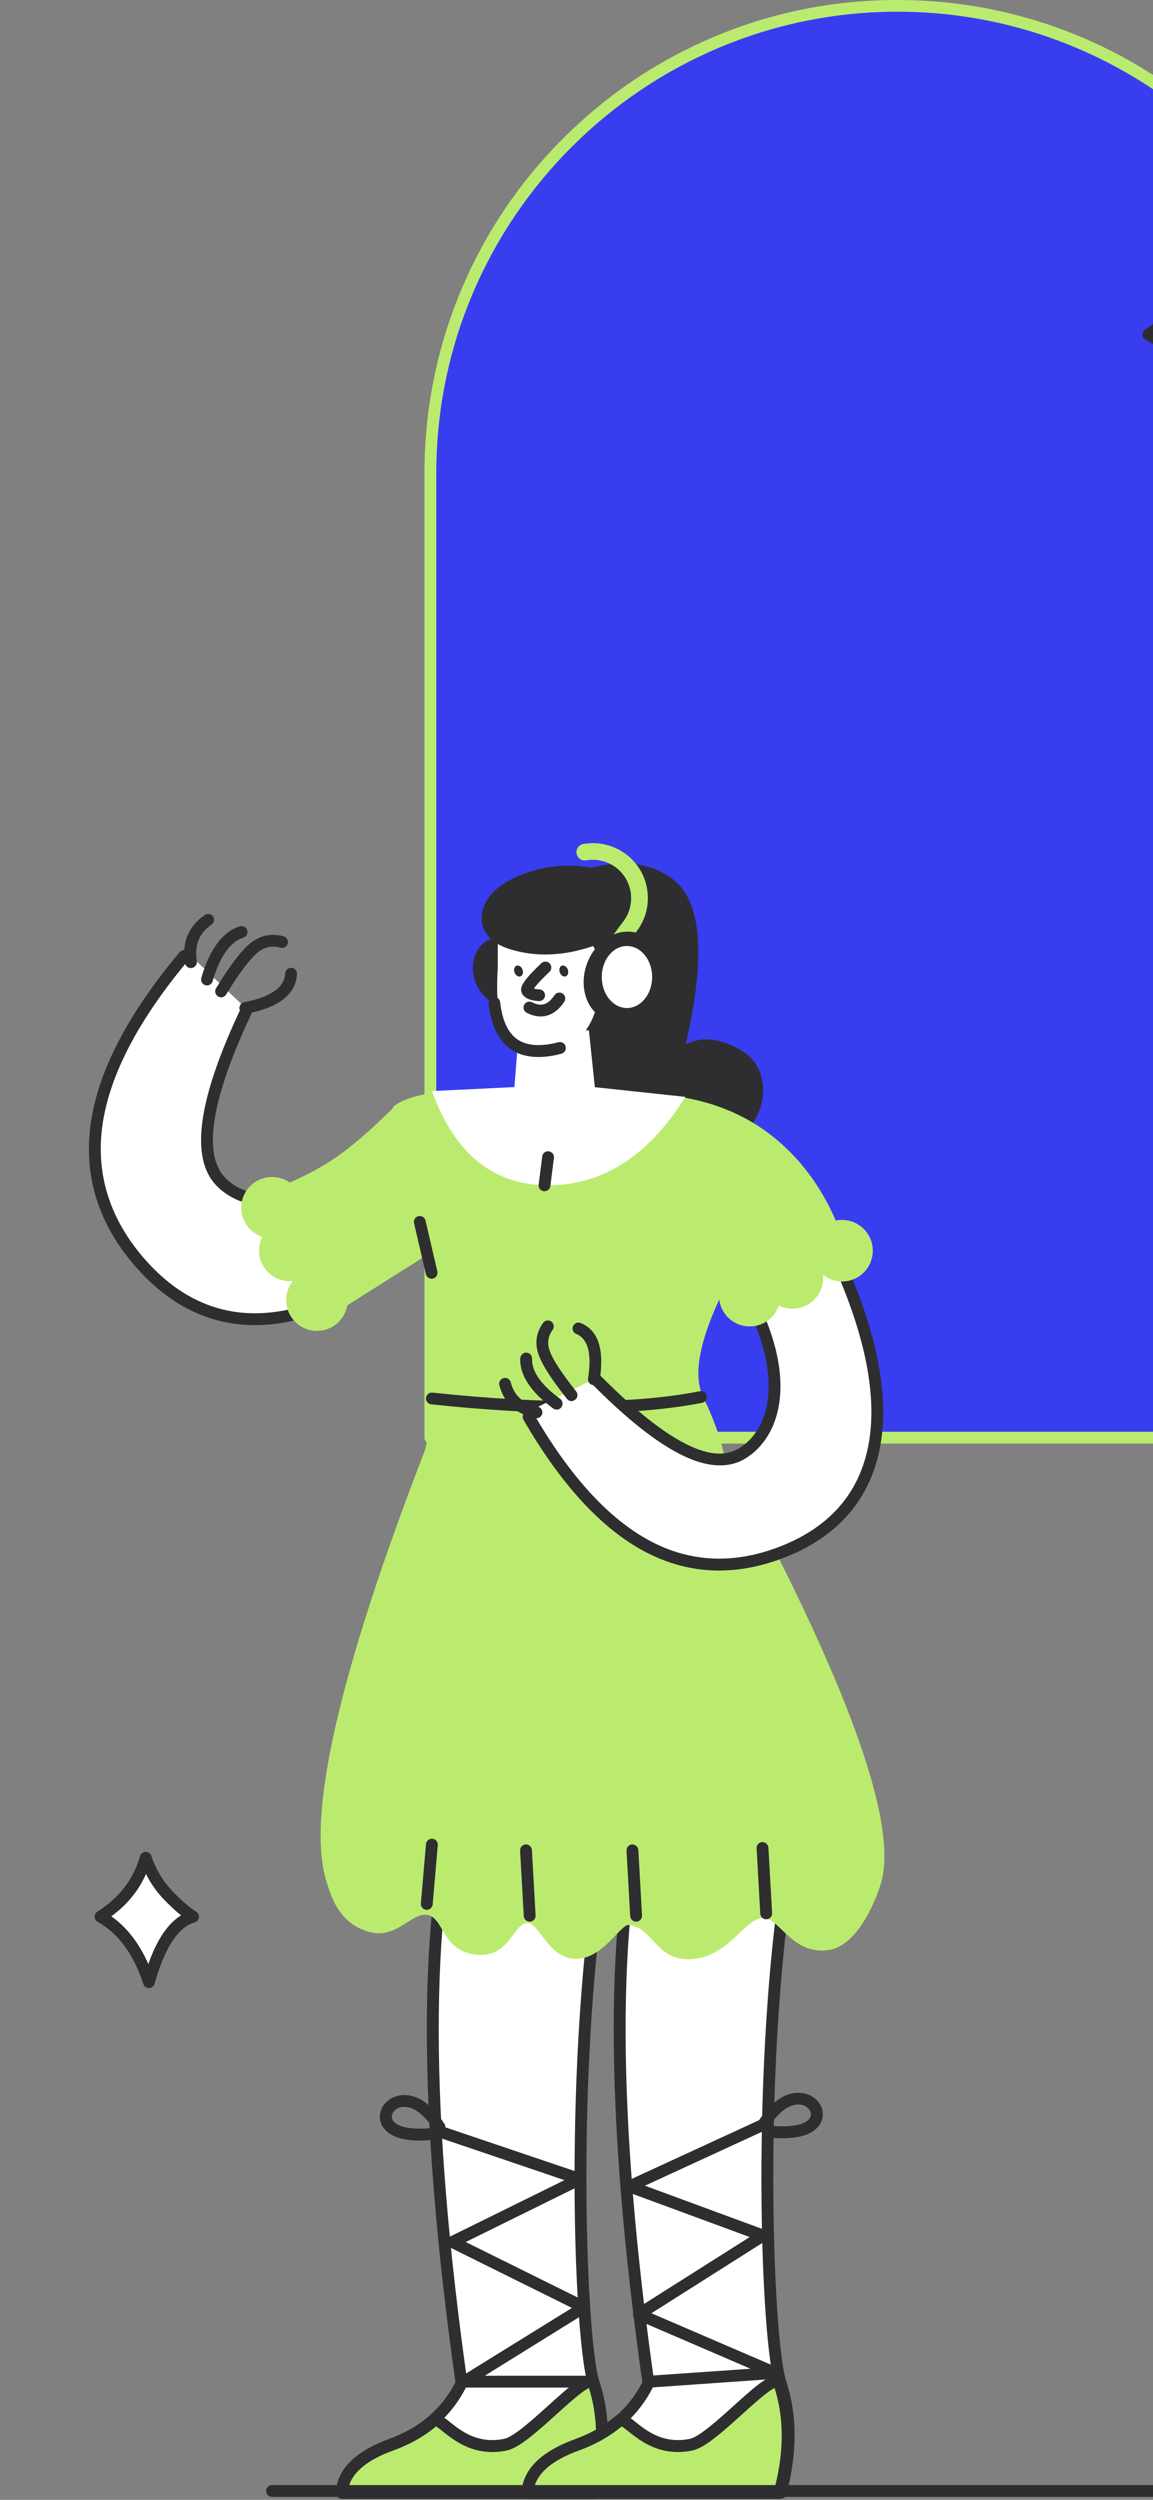 <svg width="78" height="169" viewBox="0 0 78 169" fill="none" xmlns="http://www.w3.org/2000/svg">
<rect x="0" y="0" width="78" height="169" fill="#808080" stroke="none"/>
<g id="Group 102">
<path id="Vector" fill-rule="evenodd" clip-rule="evenodd" d="M60.714 0.392C78.17 0.392 92.314 14.536 92.314 31.992V97.192H29.114V31.992C29.114 14.536 43.266 0.392 60.714 0.392Z" fill="#393DF0"/>
<path id="Vector_2" d="M92.315 97.592H29.115C28.891 97.592 28.715 97.416 28.715 97.192V31.992C28.715 27.672 29.563 23.48 31.227 19.536C32.835 15.728 35.147 12.304 38.083 9.368C41.019 6.432 44.443 4.12 48.251 2.512C52.195 0.84 56.387 0 60.707 0C65.027 0 69.219 0.848 73.163 2.512C76.971 4.12 80.395 6.432 83.331 9.368C86.267 12.304 88.579 15.728 90.187 19.536C91.859 23.48 92.699 27.672 92.699 31.992V97.192C92.715 97.416 92.539 97.592 92.315 97.592ZM29.515 96.792H91.915V31.992C91.915 14.792 77.915 0.792 60.715 0.792C43.515 0.792 29.515 14.792 29.515 31.992V96.792Z" fill="#BBEB6E"/>
<g id="Group">
<g id="Group-Copy-4">
<g id="Path-187">
<path id="Vector_3" fill-rule="evenodd" clip-rule="evenodd" d="M31.227 120.53C28.627 129.194 28.627 142.722 31.227 161.114C30.259 163.066 28.683 164.442 26.507 165.242C24.323 166.042 23.195 167.138 23.123 168.53H40.171C40.907 165.81 40.907 163.338 40.171 161.114C39.067 157.786 38.347 133.49 41.923 120.53H31.227Z" fill="white"/>
</g>
<g id="Path-275-Copy">
<path id="Vector_4" d="M39.979 161.41H31.387C31.211 161.41 31.051 161.29 31.003 161.122C30.955 160.954 31.027 160.77 31.179 160.674L38.691 156.026L30.427 151.93C30.291 151.866 30.203 151.722 30.203 151.57C30.203 151.418 30.291 151.282 30.427 151.21L38.187 147.386L29.691 144.506C29.483 144.434 29.371 144.21 29.443 144.002C29.515 143.794 29.739 143.682 29.947 143.754L39.363 146.938C39.515 146.994 39.627 147.13 39.635 147.29C39.643 147.45 39.555 147.602 39.411 147.674L31.507 151.57L39.683 155.618C39.811 155.682 39.899 155.81 39.907 155.954C39.915 156.098 39.843 156.234 39.715 156.314L32.795 160.61H39.979C40.203 160.61 40.379 160.786 40.379 161.01C40.379 161.234 40.203 161.41 39.979 161.41Z" fill="#2E2E30"/>
</g>
<g id="Path-187-Copy">
<path id="Vector_5" d="M40.171 168.93H23.123C23.011 168.93 22.907 168.882 22.835 168.802C22.763 168.722 22.723 168.618 22.723 168.506C22.803 166.938 24.027 165.714 26.363 164.866C28.395 164.122 29.891 162.842 30.811 161.05C29.523 151.93 28.875 143.89 28.875 137.17C28.875 130.402 29.539 124.762 30.843 120.41C30.891 120.242 31.043 120.13 31.227 120.13H41.923C42.051 120.13 42.163 120.186 42.243 120.29C42.315 120.386 42.347 120.522 42.307 120.642C40.243 128.13 39.779 138.77 39.691 144.45C39.563 152.674 40.035 159.45 40.547 161.002C41.299 163.282 41.299 165.858 40.555 168.642C40.507 168.81 40.347 168.93 40.171 168.93ZM23.587 168.13H39.859C40.491 165.61 40.467 163.298 39.787 161.242C39.243 159.594 38.755 152.85 38.891 144.426C38.979 138.834 39.427 128.466 41.403 120.93H31.523C29.035 129.514 29.067 143.01 31.619 161.058C31.627 161.138 31.619 161.218 31.579 161.29C30.571 163.33 28.907 164.786 26.635 165.618C24.867 166.266 23.843 167.106 23.587 168.13Z" fill="#2E2E30"/>
</g>
<g id="Group-5">
<g id="Path-187-Copy-2">
<path id="Vector_6" fill-rule="evenodd" clip-rule="evenodd" d="M29.315 163.658C28.531 164.338 27.587 164.874 26.499 165.274C24.323 166.058 23.195 167.146 23.123 168.53H40.171C40.907 165.826 40.907 163.378 40.171 161.178C39.795 160.05 35.771 164.946 34.195 165.274C31.171 165.89 29.835 163.21 29.315 163.658Z" fill="#BBEB6E"/>
</g>
<g id="Path-187-Copy-4">
<path id="Vector_7" d="M40.171 168.93H23.123C23.011 168.93 22.907 168.882 22.835 168.802C22.763 168.722 22.723 168.618 22.723 168.506C22.803 166.954 24.027 165.738 26.363 164.89C27.403 164.514 28.307 163.994 29.051 163.354C29.483 162.978 29.947 163.346 30.435 163.738C31.187 164.338 32.323 165.242 34.115 164.874C34.739 164.746 36.043 163.57 37.091 162.626C38.667 161.202 39.523 160.466 40.123 160.626C40.331 160.682 40.483 160.826 40.555 161.042C41.307 163.306 41.315 165.858 40.563 168.626C40.515 168.81 40.355 168.93 40.171 168.93ZM23.587 168.13H39.867C40.483 165.69 40.475 163.442 39.843 161.442C39.403 161.626 38.355 162.578 37.635 163.226C36.339 164.394 35.123 165.49 34.283 165.666C32.123 166.106 30.763 165.018 29.947 164.37C29.795 164.25 29.611 164.098 29.499 164.034C28.699 164.706 27.739 165.25 26.643 165.65C24.875 166.282 23.851 167.122 23.587 168.13Z" fill="#2E2E30"/>
</g>
</g>
</g>
<g id="Group-Copy-3_1_">
<g id="Path-187_1_">
<path id="Vector_8" fill-rule="evenodd" clip-rule="evenodd" d="M43.862 120.531C41.262 129.195 41.262 142.723 43.862 161.115C42.894 163.067 41.318 164.443 39.142 165.243C36.958 166.043 35.838 167.131 35.766 168.531H52.814C53.55 165.811 53.55 163.339 52.814 161.115C51.71 157.787 50.99 133.491 54.566 120.531H43.862Z" fill="white"/>
</g>
<g id="Path-275">
<path id="Vector_9" d="M43.965 161.41C43.757 161.41 43.581 161.25 43.565 161.034C43.549 160.81 43.717 160.626 43.933 160.61L50.773 160.138L43.061 156.818C42.925 156.762 42.829 156.634 42.821 156.482C42.813 156.33 42.877 156.194 43.005 156.114L50.717 151.234L42.445 148.186C42.293 148.13 42.189 147.986 42.181 147.826C42.173 147.666 42.269 147.514 42.413 147.45L51.445 143.29C51.645 143.194 51.885 143.282 51.973 143.482C52.069 143.682 51.981 143.922 51.781 144.01L43.629 147.762L51.749 150.754C51.893 150.81 51.989 150.938 52.005 151.09C52.021 151.242 51.949 151.386 51.821 151.474L44.069 156.386L52.605 160.058C52.773 160.13 52.869 160.314 52.845 160.49C52.821 160.666 52.661 160.81 52.477 160.818L43.997 161.41C43.989 161.41 43.981 161.41 43.965 161.41Z" fill="#2E2E30"/>
</g>
<g id="Path-187-Copy_1_">
<path id="Vector_10" d="M52.805 168.93H35.765C35.653 168.93 35.549 168.882 35.477 168.802C35.405 168.722 35.365 168.618 35.365 168.506C35.445 166.938 36.669 165.714 39.005 164.866C41.037 164.122 42.533 162.842 43.453 161.05C42.165 151.93 41.517 143.898 41.517 137.17C41.517 130.402 42.181 124.762 43.485 120.41C43.533 120.242 43.693 120.122 43.869 120.122H54.565C54.693 120.122 54.805 120.178 54.885 120.282C54.957 120.378 54.989 120.514 54.949 120.634C52.885 128.122 52.421 138.762 52.333 144.442C52.205 152.666 52.677 159.442 53.189 160.994C53.941 163.274 53.941 165.85 53.197 168.634C53.149 168.81 52.989 168.93 52.805 168.93ZM36.221 168.13H52.501C53.133 165.61 53.109 163.298 52.429 161.242C51.885 159.594 51.397 152.85 51.533 144.426C51.621 138.842 52.069 128.466 54.037 120.93H44.165C41.677 129.514 41.709 143.01 44.261 161.058C44.269 161.138 44.261 161.218 44.221 161.29C43.213 163.33 41.549 164.786 39.277 165.618C37.509 166.266 36.485 167.106 36.221 168.13Z" fill="#2E2E30"/>
</g>
<g id="Path-7">
<path id="Vector_11" d="M52.957 144.554C52.661 144.554 52.333 144.538 51.965 144.498C51.749 144.474 51.589 144.274 51.613 144.058C51.613 144.058 51.613 144.058 51.613 144.05C51.541 144.05 51.469 144.026 51.405 143.986C51.221 143.866 51.165 143.618 51.285 143.434C52.237 141.978 53.269 141.33 54.349 141.514C55.173 141.65 55.757 142.37 55.653 143.122C55.597 143.482 55.253 144.554 52.957 144.554ZM52.069 143.698C53.901 143.898 54.789 143.49 54.853 143.002C54.893 142.69 54.597 142.354 54.213 142.29C53.517 142.178 52.789 142.65 52.069 143.698Z" fill="#2E2E30"/>
</g>
<g id="Path-7-Copy">
<path id="Vector_12" d="M28.397 144.715C26.101 144.715 25.757 143.643 25.709 143.275C25.605 142.523 26.189 141.803 27.013 141.667C28.093 141.483 29.125 142.131 30.069 143.587C30.189 143.771 30.141 144.019 29.949 144.139C29.885 144.179 29.813 144.203 29.741 144.203C29.741 144.203 29.741 144.203 29.741 144.211C29.765 144.427 29.605 144.627 29.389 144.651C29.029 144.691 28.701 144.715 28.397 144.715ZM27.357 142.435C27.285 142.435 27.221 142.443 27.149 142.451C26.765 142.515 26.469 142.851 26.509 143.163C26.573 143.651 27.461 144.051 29.293 143.859C28.637 142.915 27.989 142.435 27.357 142.435Z" fill="#2E2E30"/>
</g>
<g id="Group-2">
<g id="Path-187-Copy-2_1_">
<path id="Vector_13" fill-rule="evenodd" clip-rule="evenodd" d="M41.874 163.658C41.09 164.338 40.146 164.874 39.058 165.274C36.882 166.058 35.754 167.146 35.682 168.53H52.73C53.466 165.826 53.466 163.378 52.73 161.178C52.354 160.05 48.33 164.946 46.754 165.274C43.73 165.89 42.394 163.21 41.874 163.658Z" fill="#BBEB6E"/>
</g>
<g id="Path-187-Copy-3">
<path id="Vector_14" d="M52.73 168.93H35.682C35.57 168.93 35.466 168.882 35.394 168.802C35.322 168.722 35.282 168.618 35.282 168.506C35.362 166.954 36.586 165.738 38.922 164.89C39.962 164.514 40.866 163.994 41.61 163.354C42.042 162.978 42.506 163.346 42.994 163.738C43.746 164.338 44.882 165.242 46.674 164.874C47.298 164.746 48.602 163.57 49.65 162.626C51.226 161.202 52.082 160.466 52.682 160.626C52.89 160.682 53.042 160.826 53.114 161.042C53.866 163.306 53.874 165.858 53.122 168.626C53.074 168.81 52.914 168.93 52.73 168.93ZM36.146 168.13H52.426C53.042 165.69 53.034 163.442 52.402 161.442C51.962 161.626 50.914 162.578 50.194 163.226C48.898 164.394 47.682 165.49 46.842 165.666C44.682 166.106 43.322 165.018 42.506 164.37C42.354 164.25 42.17 164.098 42.058 164.034C41.258 164.706 40.298 165.25 39.202 165.65C37.434 166.282 36.41 167.122 36.146 168.13Z" fill="#2E2E30"/>
</g>
</g>
</g>
<g id="Group-6">
<g id="Group-13_1_">
<g id="Group-4_3_">
<g id="Group-3_1_">
<g id="Path-5">
<path id="Vector_15" fill-rule="evenodd" clip-rule="evenodd" d="M36.839 59.858C40.487 58.058 43.343 57.89 45.407 59.354C47.471 60.818 47.791 64.57 46.391 70.594C47.551 70.026 48.863 70.202 50.327 71.13C52.527 72.522 52.359 77.394 46.391 78.594C40.423 79.794 35.647 68.794 36.415 65.154C36.927 62.73 37.063 60.962 36.839 59.858Z" fill="#2E2E30"/>
</g>
<g id="Oval-Copy-2_1_">
<path id="Vector_16" d="M34.803 67.91C35.82 67.54 36.285 66.25 35.84 65.03C35.396 63.809 34.212 63.12 33.194 63.49C32.177 63.86 31.713 65.15 32.157 66.37C32.601 67.591 33.786 68.28 34.803 67.91Z" fill="#2E2E30"/>
</g>
<g id="Group-4_2_">
<g id="Path-90_1_">
<path id="Vector_17" fill-rule="evenodd" clip-rule="evenodd" d="M41.712 74.011C46.184 73.683 49.847 74.731 52.679 77.163C56.935 80.819 57.599 86.083 57.599 86.083L48.944 87.251C47.319 90.563 46.864 92.955 47.559 94.419C48.264 95.883 48.719 97.147 48.944 98.195C57.208 113.403 60.767 123.083 59.615 127.251C59.416 127.987 58.151 131.587 55.992 131.843C53.44 132.139 52.688 129.451 51.48 129.675C50.264 129.899 49.248 132.251 46.831 132.443C44.416 132.635 44.239 130.379 42.575 130.131C41.983 130.043 40.816 132.427 38.968 132.427C37.12 132.427 36.495 130.043 35.712 130.003C34.703 129.955 34.511 132.427 32.167 132.139C29.831 131.851 30.064 129.603 28.863 129.451C27.855 129.315 26.848 131.019 25.136 130.643C22.863 130.147 22.335 127.963 22.104 127.251C20.688 122.875 22.912 113.107 28.784 97.947C29.616 93.715 29.616 89.019 28.784 83.867C27.064 78.107 26.335 75.099 26.608 74.835C27.631 73.851 31.256 73.499 32.807 73.987C34.303 74.451 37.272 74.459 41.712 74.011Z" fill="#BBEB6E"/>
</g>
<g id="Path-276">
<path id="Vector_18" d="M28.872 129.114C28.864 129.114 28.848 129.114 28.84 129.114C28.616 129.098 28.456 128.898 28.472 128.682L28.816 124.674C28.832 124.45 29.032 124.29 29.248 124.306C29.472 124.322 29.632 124.522 29.616 124.738L29.272 128.746C29.248 128.954 29.072 129.114 28.872 129.114Z" fill="#2E2E30"/>
</g>
<g id="Path-276-Copy">
<path id="Vector_19" d="M35.832 129.914C35.624 129.914 35.448 129.746 35.432 129.538L35.184 125.114C35.168 124.89 35.344 124.706 35.56 124.69C35.784 124.682 35.968 124.85 35.984 125.066L36.232 129.49C36.248 129.714 36.072 129.898 35.856 129.914C35.848 129.914 35.84 129.914 35.832 129.914Z" fill="#2E2E30"/>
</g>
<g id="Path-276-Copy-2">
<path id="Vector_20" d="M43.032 129.914C42.824 129.914 42.648 129.746 42.632 129.538L42.384 125.114C42.368 124.89 42.544 124.706 42.76 124.69C42.976 124.682 43.168 124.85 43.184 125.066L43.432 129.49C43.448 129.714 43.272 129.898 43.056 129.914C43.048 129.914 43.04 129.914 43.032 129.914Z" fill="#2E2E30"/>
</g>
<g id="Path-276-Copy-3">
<path id="Vector_21" d="M51.832 129.755C51.624 129.755 51.448 129.587 51.432 129.379L51.184 124.955C51.168 124.731 51.344 124.547 51.56 124.531C51.776 124.523 51.968 124.691 51.984 124.907L52.232 129.331C52.248 129.555 52.072 129.739 51.856 129.755C51.848 129.755 51.84 129.755 51.832 129.755Z" fill="#2E2E30"/>
</g>
<g id="Path-274">
<path id="Vector_22" d="M39.168 95.523C36.208 95.523 32.864 95.331 29.168 94.939C28.952 94.915 28.792 94.715 28.816 94.499C28.84 94.283 29.032 94.123 29.256 94.147C36.904 94.955 42.984 94.915 47.344 94.051C47.56 94.011 47.768 94.147 47.816 94.363C47.856 94.579 47.72 94.787 47.504 94.835C45.184 95.291 42.4 95.523 39.168 95.523Z" fill="#2E2E30"/>
</g>
<g id="Path-89_1_">
<path id="Vector_23" fill-rule="evenodd" clip-rule="evenodd" d="M39.84 69.658L40.24 73.498L46.368 74.154C43.88 78.138 40.784 80.13 37.08 80.13C33.376 80.13 30.76 78.01 29.224 73.762L34.8 73.49L35.104 69.65H39.84V69.658Z" fill="white"/>
</g>
<g id="Path-270">
<path id="Vector_24" d="M36.832 80.531C36.816 80.531 36.8 80.531 36.784 80.531C36.568 80.507 36.408 80.307 36.44 80.083L36.68 78.179C36.704 77.963 36.904 77.803 37.128 77.835C37.344 77.859 37.504 78.059 37.472 78.283L37.232 80.187C37.208 80.387 37.032 80.531 36.832 80.531Z" fill="#2E2E30"/>
</g>
</g>
<g id="Group-12-Copy_1_">
<g id="Path_4_">
<path id="Vector_25" fill-rule="evenodd" clip-rule="evenodd" d="M39.932 63.667H33.676V65.427C33.524 67.643 33.756 69.203 34.38 70.107C35.324 71.459 38.86 71.819 40.124 68.755C40.964 66.707 40.9 65.011 39.932 63.667Z" fill="white"/>
</g>
<g id="Path-14_1_">
<path id="Vector_26" d="M36.427 71.459C35.691 71.459 35.059 71.283 34.555 70.931C33.715 70.355 33.211 69.315 33.043 67.835C33.019 67.619 33.179 67.419 33.395 67.395C33.611 67.371 33.811 67.531 33.835 67.747C33.971 68.979 34.371 69.835 35.003 70.267C35.643 70.707 36.579 70.771 37.779 70.459C37.995 70.403 38.211 70.531 38.267 70.747C38.323 70.963 38.195 71.179 37.979 71.235C37.419 71.387 36.899 71.459 36.427 71.459Z" fill="#2E2E30"/>
</g>
</g>
<g id="Path-88-Copy_1_">
<path id="Vector_27" fill-rule="evenodd" clip-rule="evenodd" d="M40.127 63.955C38.119 64.642 36.231 64.715 34.471 64.162C31.831 63.331 32.167 60.907 34.159 59.682C36.151 58.459 40.351 57.571 43.175 60.37C45.063 62.227 44.047 63.426 40.127 63.955Z" fill="#2E2E30"/>
</g>
</g>
<g id="Group-Copy_2_">
<g id="Path-8_1_">
<path id="Vector_28" d="M36.578 68.717C36.274 68.717 35.962 68.637 35.634 68.469C35.434 68.365 35.362 68.125 35.458 67.933C35.562 67.733 35.802 67.661 35.994 67.757C36.618 68.077 37.074 67.933 37.514 67.277C37.634 67.093 37.89 67.045 38.066 67.173C38.25 67.293 38.298 67.549 38.17 67.725C37.738 68.381 37.186 68.717 36.578 68.717Z" fill="#2E2E30"/>
</g>
<g id="Oval_4_">
<path id="Vector_29" d="M38.273 66.005C38.422 65.951 38.484 65.746 38.412 65.546C38.339 65.347 38.159 65.229 38.01 65.284C37.861 65.338 37.798 65.544 37.871 65.743C37.943 65.942 38.123 66.06 38.273 66.005Z" fill="#2E2E30"/>
</g>
<g id="Oval-Copy-3_1_">
<path id="Vector_30" d="M35.21 66.007C35.36 65.953 35.422 65.747 35.349 65.548C35.277 65.348 35.097 65.231 34.947 65.285C34.798 65.34 34.736 65.545 34.808 65.745C34.881 65.944 35.061 66.061 35.21 66.007Z" fill="#2E2E30"/>
</g>
<g id="Path-4_1_">
<path id="Vector_31" d="M36.475 67.677C36.467 67.677 36.459 67.677 36.451 67.677C36.203 67.661 35.443 67.613 35.275 67.061C35.171 66.725 35.363 66.317 36.619 65.117C36.779 64.965 37.035 64.973 37.187 65.133C37.339 65.293 37.331 65.549 37.171 65.701C36.499 66.341 36.227 66.669 36.123 66.829C36.195 66.853 36.315 66.877 36.499 66.885C36.723 66.901 36.883 67.093 36.875 67.309C36.859 67.517 36.683 67.677 36.475 67.677Z" fill="#2E2E30"/>
</g>
</g>
</g>
<g id="Group-8">
<g id="Path-3_2_">
<path id="Vector_32" d="M41.596 64.555C41.476 64.555 41.364 64.514 41.26 64.442C41.012 64.258 40.964 63.907 41.148 63.658L42.18 62.275C43.036 61.13 42.804 59.507 41.66 58.642C41.084 58.211 40.356 58.042 39.652 58.163C39.348 58.218 39.06 58.011 39.004 57.706C38.948 57.403 39.156 57.114 39.46 57.059C40.468 56.874 41.516 57.13 42.34 57.739C43.132 58.331 43.652 59.203 43.788 60.187C43.932 61.17 43.684 62.147 43.084 62.938L42.052 64.323C41.932 64.483 41.764 64.555 41.596 64.555Z" fill="#BBEB6E"/>
</g>
<g id="Oval_5_">
<path id="Vector_33" d="M41.089 68.978C42.443 69.471 44.018 68.557 44.607 66.938C45.197 65.319 44.577 63.607 43.224 63.114C41.87 62.621 40.295 63.535 39.706 65.154C39.116 66.773 39.736 68.485 41.089 68.978Z" fill="#2E2E30"/>
</g>
<g id="Oval-Copy_1_">
<path id="Vector_34" d="M41.624 68.202C42.612 68.562 43.765 67.888 44.199 66.696C44.632 65.504 44.183 64.247 43.195 63.887C42.206 63.528 41.054 64.202 40.62 65.394C40.187 66.585 40.636 67.843 41.624 68.202Z" fill="white"/>
<path id="Vector_35" d="M42.413 68.539C41.253 68.539 40.309 67.419 40.309 66.043C40.309 64.667 41.253 63.555 42.413 63.555C43.573 63.555 44.517 64.675 44.517 66.051C44.517 67.427 43.573 68.539 42.413 68.539ZM42.413 63.955C41.469 63.955 40.709 64.891 40.709 66.051C40.709 67.211 41.477 68.147 42.413 68.147C43.349 68.147 44.117 67.211 44.117 66.051C44.117 64.891 43.357 63.955 42.413 63.955Z" fill="#2E2E30"/>
</g>
</g>
</g>
<g id="Group-17-Copy">
<g id="Group-16_1_">
<g id="Path-95_1_">
<path id="Vector_36" fill-rule="evenodd" clip-rule="evenodd" d="M29.573 83.113C21.052 90.218 14.348 90.964 9.445 85.345C4.541 79.727 5.604 72.734 12.634 64.357L16.679 68.211C13.807 73.612 13.215 77.492 14.898 79.854C16.581 82.217 20.188 81.316 25.718 77.153L29.573 83.113Z" fill="white"/>
</g>
<g id="Path-9_1_">
<path id="Vector_37" d="M16.6 68.542C16.412 68.541 16.242 68.409 16.202 68.219C16.161 68.007 16.301 67.79 16.519 67.754C18.317 67.404 19.254 66.748 19.291 65.808C19.3 65.586 19.483 65.416 19.706 65.425C19.928 65.434 20.097 65.618 20.088 65.84C20.037 67.196 18.884 68.109 16.667 68.536C16.651 68.543 16.628 68.545 16.6 68.542Z" fill="#2E2E30"/>
</g>
<g id="Path-10_1_">
<path id="Vector_38" d="M14.958 67.424C14.884 67.425 14.815 67.409 14.748 67.363C14.562 67.249 14.5 66.999 14.615 66.813C15.539 65.301 16.287 64.31 16.895 63.797C17.573 63.238 18.342 63.068 19.191 63.3C19.401 63.362 19.528 63.583 19.467 63.793C19.406 64.003 19.184 64.13 18.974 64.069C18.392 63.904 17.88 64.017 17.414 64.41C16.88 64.86 16.168 65.808 15.304 67.224C15.224 67.356 15.094 67.424 14.958 67.424Z" fill="#2E2E30"/>
</g>
<g id="Path-11_1_">
<path id="Vector_39" d="M14.002 66.622C13.962 66.62 13.927 66.612 13.892 66.604C13.682 66.542 13.555 66.321 13.621 66.105C14.184 64.165 15.064 62.992 16.218 62.624C16.429 62.56 16.655 62.677 16.724 62.881C16.793 63.085 16.671 63.317 16.467 63.386C15.572 63.669 14.875 64.661 14.385 66.328C14.338 66.508 14.172 66.619 14.002 66.622Z" fill="#2E2E30"/>
</g>
<g id="Path-12_1_">
<path id="Vector_40" d="M12.911 65.446C12.712 65.446 12.54 65.302 12.512 65.112C12.299 63.711 12.748 62.615 13.857 61.854C14.039 61.724 14.288 61.776 14.411 61.953C14.54 62.135 14.488 62.384 14.312 62.507C13.471 63.086 13.145 63.898 13.313 64.979C13.349 65.198 13.197 65.404 12.979 65.44C12.945 65.443 12.928 65.45 12.911 65.446Z" fill="#2E2E30"/>
</g>
</g>
<g id="Path_5_">
<path id="Vector_41" d="M17.249 89.586C17.039 89.588 16.839 89.577 16.639 89.566C13.82 89.403 11.302 88.074 9.162 85.62C6.644 82.734 5.632 79.473 6.144 75.913C6.648 72.399 8.671 68.52 12.147 64.377C12.291 64.206 12.539 64.184 12.711 64.328C12.882 64.472 12.904 64.72 12.76 64.891C9.382 68.918 7.421 72.661 6.937 76.025C6.461 79.343 7.409 82.395 9.769 85.096C11.758 87.381 14.086 88.614 16.683 88.767C20.445 88.989 24.698 86.981 29.324 82.8C29.487 82.655 29.738 82.667 29.888 82.825C30.033 82.988 30.021 83.239 29.863 83.389C25.312 87.507 21.082 89.586 17.249 89.586Z" fill="#2E2E30"/>
</g>
<g id="Path_6_">
<path id="Vector_42" d="M18.239 81.561C18.228 81.562 18.21 81.558 18.199 81.559C16.785 81.552 15.478 81.031 14.628 80.14C12.827 78.242 13.394 74.279 16.352 68.041C16.448 67.84 16.685 67.757 16.886 67.853C17.088 67.948 17.171 68.185 17.075 68.387C14.314 74.216 13.69 77.984 15.211 79.595C15.912 80.34 17.005 80.766 18.21 80.775C18.221 80.773 18.232 80.772 18.244 80.772C19.817 80.776 22.335 80.09 25.45 76.876C25.606 76.715 25.856 76.716 26.011 76.867C26.172 77.023 26.171 77.273 26.02 77.428C22.712 80.835 19.971 81.563 18.239 81.561Z" fill="#2E2E30"/>
</g>
</g>
<g id="Path-2">
<path id="Vector_43" fill-rule="evenodd" clip-rule="evenodd" d="M26.81 74.69C24.93 76.57 23.346 77.906 22.042 78.69C20.738 79.474 19.45 80.074 18.162 80.474L22.162 89.09L31.602 83.122L26.81 74.69Z" fill="#BBEB6E"/>
</g>
<g id="Combined-Shape">
<path id="Vector_44" fill-rule="evenodd" clip-rule="evenodd" d="M18.402 79.571C19.554 79.571 20.482 80.499 20.482 81.651C20.482 81.979 20.41 82.283 20.274 82.563C21.09 82.843 21.682 83.619 21.682 84.531C21.682 85.019 21.514 85.467 21.234 85.819C21.306 85.811 21.37 85.811 21.442 85.811C22.594 85.811 23.522 86.739 23.522 87.891C23.522 89.043 22.594 89.971 21.442 89.971C20.29 89.971 19.362 89.043 19.362 87.891C19.362 87.403 19.53 86.955 19.81 86.603C19.738 86.611 19.674 86.611 19.602 86.611C18.45 86.611 17.522 85.683 17.522 84.531C17.522 84.203 17.594 83.899 17.73 83.619C16.914 83.339 16.322 82.563 16.322 81.651C16.322 80.499 17.25 79.571 18.402 79.571Z" fill="#BBEB6E"/>
</g>
<g id="Path-6">
<path id="Vector_45" d="M29.202 86.45C29.018 86.45 28.858 86.322 28.81 86.138L28.01 82.698C27.962 82.482 28.09 82.266 28.306 82.218C28.522 82.17 28.738 82.298 28.786 82.514L29.586 85.954C29.634 86.17 29.506 86.386 29.29 86.434C29.266 86.45 29.234 86.45 29.202 86.45Z" fill="#2E2E30"/>
</g>
<g id="Group-14-Copy-3">
<g id="Group-17_1_">
<g id="Group-16_2_">
<g id="Path-95_2_">
<path id="Vector_46" fill-rule="evenodd" clip-rule="evenodd" d="M57.324 86.684C60.815 96.363 59.338 102.444 52.889 104.939C46.437 107.426 40.678 104.285 35.606 95.5L40.246 93.2C44.036 97.413 47.234 99.16 49.833 98.445C52.431 97.73 52.788 94.3 50.91 88.151L50.321 86.939L56.705 84.907L57.324 86.684Z" fill="white"/>
</g>
<g id="Path-9_2_">
<path id="Vector_47" d="M40.168 93.642C40.15 93.643 40.128 93.638 40.111 93.639C39.897 93.605 39.741 93.399 39.782 93.182C40.047 91.513 39.779 90.504 38.982 90.18C38.776 90.095 38.68 89.864 38.764 89.659C38.849 89.453 39.079 89.356 39.285 89.441C40.468 89.922 40.898 91.226 40.568 93.31C40.529 93.499 40.362 93.641 40.168 93.642Z" fill="#2E2E30"/>
</g>
<g id="Path-10_2_">
<path id="Vector_48" d="M38.666 94.721C38.548 94.725 38.434 94.67 38.356 94.567C37.325 93.278 36.705 92.315 36.448 91.614C36.164 90.835 36.26 90.106 36.739 89.432C36.869 89.255 37.121 89.212 37.297 89.341C37.473 89.47 37.517 89.722 37.388 89.898C37.063 90.344 37.002 90.814 37.194 91.34C37.413 91.943 38.017 92.86 38.978 94.061C39.114 94.232 39.086 94.488 38.915 94.624C38.84 94.685 38.755 94.716 38.666 94.721Z" fill="#2E2E30"/>
</g>
<g id="Path-11_2_">
<path id="Vector_49" d="M37.658 95.294C37.575 95.295 37.495 95.268 37.42 95.219C35.898 94.102 35.149 92.964 35.195 91.829C35.207 91.61 35.394 91.437 35.609 91.442C35.829 91.454 36.001 91.641 35.996 91.856C35.961 92.708 36.6 93.623 37.894 94.567C38.07 94.696 38.114 94.948 37.977 95.128C37.906 95.243 37.787 95.293 37.658 95.294Z" fill="#2E2E30"/>
</g>
<g id="Path-12_2_">
<path id="Vector_50" d="M36.295 95.878C36.266 95.876 36.237 95.874 36.215 95.868C34.92 95.609 34.101 94.863 33.782 93.653C33.722 93.438 33.856 93.222 34.064 93.166C34.279 93.106 34.495 93.24 34.551 93.449C34.788 94.356 35.383 94.89 36.366 95.089C36.583 95.129 36.725 95.343 36.684 95.561C36.653 95.745 36.481 95.881 36.295 95.878Z" fill="#2E2E30"/>
</g>
</g>
<g id="Path_7_">
<path id="Vector_51" d="M48.652 106.176C46.899 106.181 45.203 105.738 43.577 104.875C40.674 103.318 37.925 100.332 35.417 95.989C35.305 95.794 35.369 95.554 35.563 95.442C35.757 95.33 35.998 95.394 36.11 95.588C38.548 99.797 41.184 102.682 43.961 104.164C46.69 105.627 49.648 105.758 52.745 104.561C55.365 103.547 57.184 101.915 58.141 99.7C59.526 96.498 59.129 92.164 56.956 86.832L56.948 86.818L56.485 85.488C56.412 85.281 56.52 85.052 56.727 84.978C56.934 84.905 57.163 85.013 57.236 85.22L57.702 86.54C59.956 92.075 60.346 96.607 58.877 100.014C57.829 102.439 55.864 104.22 53.03 105.311C51.541 105.884 50.081 106.173 48.652 106.176Z" fill="#2E2E30"/>
</g>
<g id="Path_8_">
<path id="Vector_52" d="M48.694 99.065C46.544 99.069 43.67 97.227 39.961 93.475C39.805 93.316 39.808 93.065 39.967 92.908C40.126 92.752 40.377 92.755 40.533 92.914C44.727 97.153 47.799 98.89 49.674 98.075C50.537 97.697 51.252 96.887 51.641 95.849C52.147 94.485 52.369 92.085 50.552 88.33L50.122 87.442C50.024 87.24 50.11 87.006 50.305 86.912C50.507 86.813 50.742 86.9 50.836 87.095L51.27 87.99C53.213 91.995 52.952 94.631 52.39 96.137C51.927 97.384 51.05 98.361 49.988 98.826C49.589 98.983 49.161 99.073 48.694 99.065Z" fill="#2E2E30"/>
</g>
</g>
</g>
</g>
</g>
<g id="Combined-Shape-Copy">
<path id="Vector_53" fill-rule="evenodd" clip-rule="evenodd" d="M48.643 87.593C48.643 86.441 49.571 85.513 50.723 85.513C51.051 85.513 51.355 85.585 51.635 85.721C51.915 84.905 52.691 84.313 53.603 84.313C54.091 84.313 54.539 84.481 54.891 84.761C54.883 84.689 54.883 84.625 54.883 84.553C54.883 83.401 55.811 82.473 56.963 82.473C58.115 82.473 59.043 83.401 59.043 84.553C59.043 85.705 58.115 86.633 56.963 86.633C56.475 86.633 56.027 86.465 55.675 86.185C55.683 86.257 55.683 86.321 55.683 86.393C55.683 87.545 54.755 88.473 53.603 88.473C53.275 88.473 52.971 88.401 52.691 88.265C52.411 89.081 51.635 89.673 50.723 89.673C49.571 89.673 48.643 88.745 48.643 87.593Z" fill="#BBEB6E"/>
</g>
<path id="Vector_54" fill-rule="evenodd" clip-rule="evenodd" d="M81.331 17.833C80.803 19.793 79.587 21.385 77.675 22.609C79.443 23.577 80.755 25.345 81.603 27.913C82.467 24.817 83.659 23.049 85.179 22.609C84.531 22.201 83.827 21.593 83.067 20.777C82.307 19.961 81.731 18.985 81.331 17.833Z" fill="white"/>
<path id="Vector_55" d="M81.603 28.313C81.427 28.313 81.275 28.201 81.227 28.041C80.419 25.585 79.163 23.873 77.491 22.961C77.371 22.897 77.291 22.761 77.283 22.625C77.275 22.489 77.347 22.353 77.467 22.273C79.283 21.113 80.451 19.585 80.955 17.729C81.003 17.561 81.155 17.441 81.331 17.433C81.507 17.425 81.667 17.537 81.723 17.705C82.099 18.801 82.659 19.745 83.371 20.505C84.099 21.289 84.787 21.881 85.403 22.273C85.539 22.353 85.611 22.513 85.587 22.665C85.563 22.817 85.451 22.953 85.299 22.993C83.923 23.385 82.811 25.081 81.995 28.017C81.947 28.185 81.795 28.305 81.619 28.313C81.603 28.313 81.603 28.313 81.603 28.313ZM78.411 22.585C79.739 23.481 80.795 24.849 81.563 26.665C82.291 24.529 83.219 23.153 84.355 22.513C83.851 22.121 83.323 21.633 82.771 21.041C82.211 20.441 81.739 19.745 81.363 18.961C80.771 20.385 79.779 21.593 78.411 22.585Z" fill="#2E2E30"/>
<path id="Vector_56" fill-rule="evenodd" clip-rule="evenodd" d="M9.851 125.592C9.411 127.232 8.395 128.56 6.803 129.576C8.283 130.384 9.371 131.856 10.075 134C10.795 131.416 11.787 129.944 13.059 129.576C12.515 129.232 11.931 128.728 11.299 128.048C10.659 127.368 10.179 126.552 9.851 125.592Z" fill="white"/>
<path id="Vector_57" d="M10.075 134.4C9.899 134.4 9.747 134.288 9.699 134.128C9.027 132.096 7.987 130.688 6.611 129.928C6.491 129.864 6.411 129.728 6.403 129.592C6.395 129.448 6.467 129.32 6.587 129.24C8.083 128.28 9.051 127.024 9.467 125.488C9.515 125.32 9.667 125.2 9.843 125.192C10.019 125.184 10.179 125.296 10.235 125.464C10.547 126.368 11.003 127.144 11.595 127.776C12.203 128.424 12.763 128.912 13.275 129.24C13.411 129.32 13.483 129.48 13.459 129.632C13.435 129.792 13.323 129.92 13.171 129.96C12.051 130.28 11.139 131.68 10.459 134.104C10.411 134.272 10.259 134.392 10.083 134.4H10.075ZM7.531 129.552C8.571 130.28 9.411 131.36 10.035 132.776C10.619 131.12 11.355 130.032 12.251 129.488C11.851 129.168 11.435 128.776 10.995 128.312C10.555 127.84 10.179 127.296 9.875 126.688C9.387 127.808 8.603 128.768 7.531 129.552Z" fill="#2E2E30"/>
<path id="Vector_58" d="M199.304 168.8H18.4C18.176 168.8 18 168.624 18 168.4C18 168.176 18.176 168 18.4 168H199.304C199.528 168 199.704 168.176 199.704 168.4C199.704 168.624 199.528 168.8 199.304 168.8Z" fill="#2E2E30"/>
</g>
</svg>
